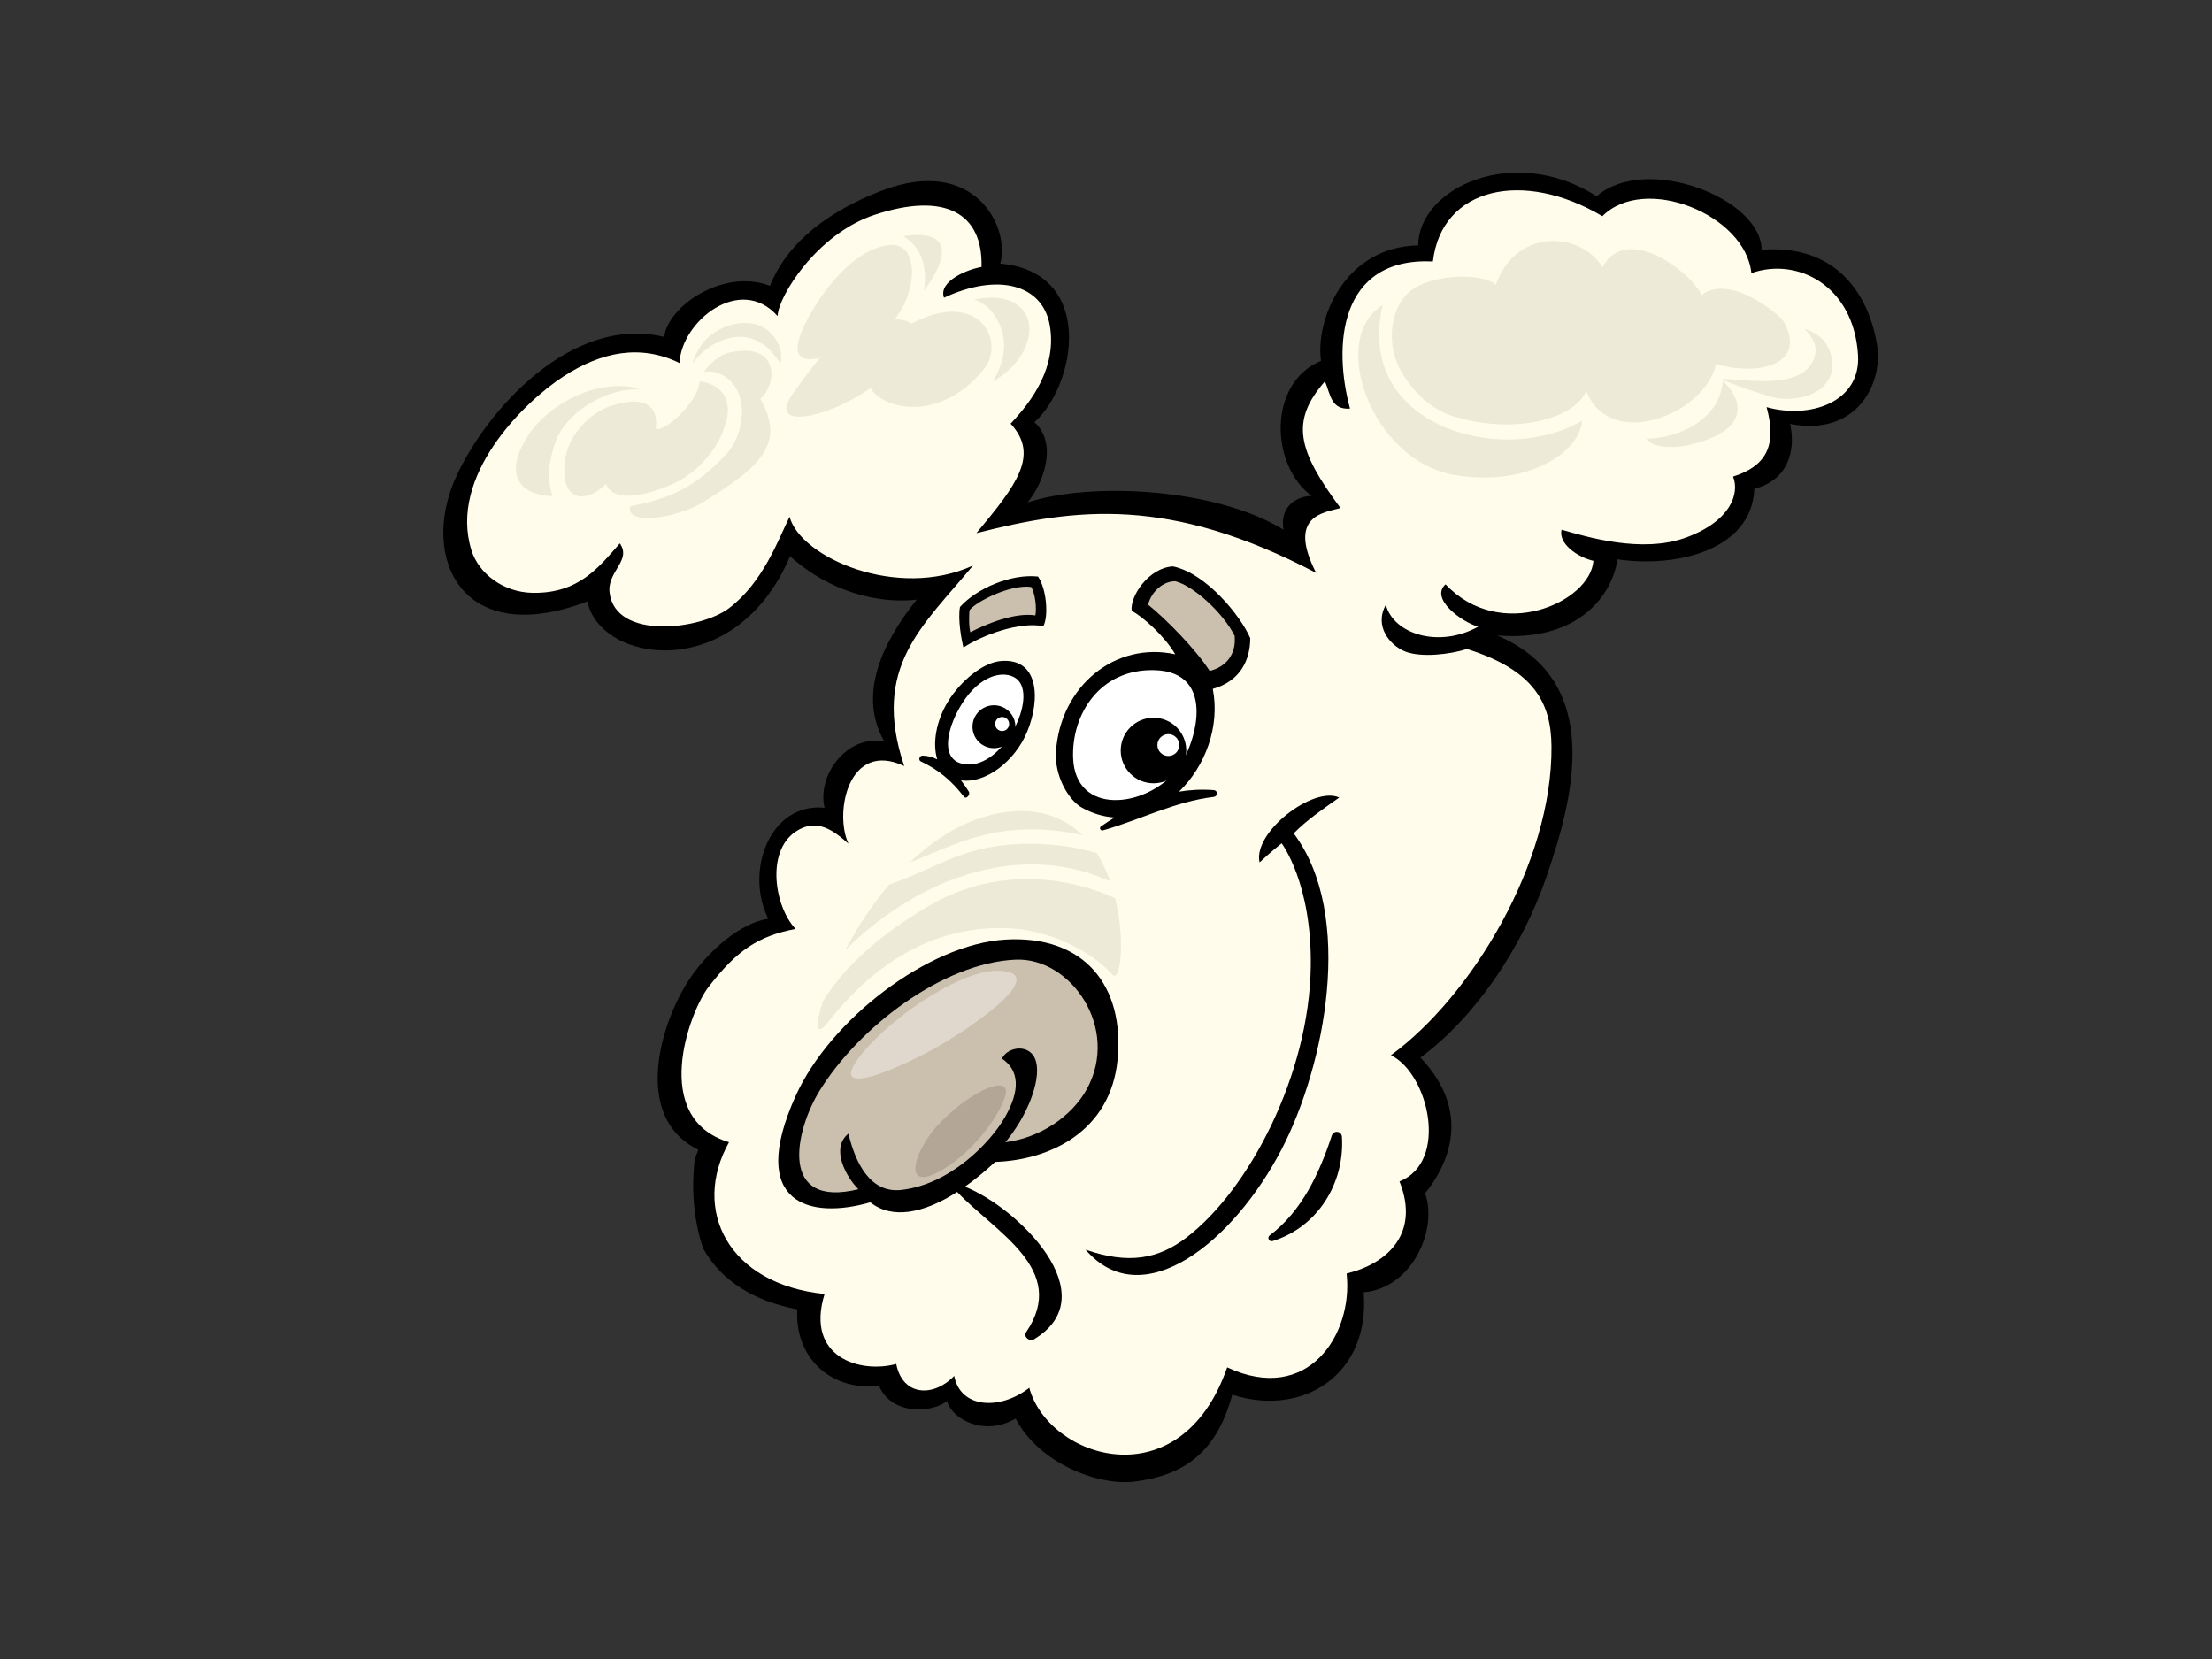 <?xml version="1.0" encoding="utf-8"?>
<!-- Generator: Adobe Illustrator 17.0.0, SVG Export Plug-In . SVG Version: 6.00 Build 0)  -->
<!DOCTYPE svg PUBLIC "-//W3C//DTD SVG 1.1//EN" "http://www.w3.org/Graphics/SVG/1.1/DTD/svg11.dtd">
<svg version="1.1" id="Layer_1" xmlns="http://www.w3.org/2000/svg" xmlns:xlink="http://www.w3.org/1999/xlink" x="0px" y="0px"
	 width="800px" height="600px" viewBox="0 0 800 600" enable-background="new 0 0 800 600" xml:space="preserve">
<rect x="0" y="0" width="800" height="600" fill="#333333" stroke="none"/>
<g>
	<path fill-rule="evenodd" clip-rule="evenodd" d="M678.844,124.677c-2.83-17.39-14.144-36.551-41.742-34.346
		c0-18.493-41.742-34.87-59.644-19.361c-30.18-19.208-64.522-2.831-64.522,17.777c-26.946,0.526-37.268,27.215-35.173,41.754
		c-19.313,8.011-18.413,37.75-3.391,48.864c-4.516,0-11.712,3.096-10.189,12.218c-24.094-14.928-69.241-17.51-92.551-9.868
		c5.725-6.801,11.06-21.398,2.468-29.002c15.25-13.675,22.136-54.303-12.336-57.378c3.689-13.339-9.433-39.343-43.134-26.286
		c-18.272,7.08-33.61,18.037-40.157,34.306c-17.026-6.454-37.018,7.522-38.258,18.502c-33.8-8.19-64.755,27.064-75.504,51.141
		c-12.775,28.624,2.151,61.913,47.742,44.498c4.492,22.363,53.51,30.102,73.284-16.332c10.644,9.702,27.304,17.623,45.797,15.716
		c-9.367,11.722-22.574,32.343-11.728,51.214c-13.642-2.439-24.396,12.393-21.59,24.058c-19.782-2.033-28.977,23.059-20.364,40.106
		c-9.862,1.507-21.386,11.23-28.498,21.863c-10.326,15.42-20.999,49.913,3.216,61.702c-0.492,1.198-0.942,2.439-1.343,3.692
		c-1.282,11.545-0.183,22.254,3.082,32.025c6.742,11.937,18.401,18.96,34.037,22.012c-0.961,16.9,11.352,29.463,29.612,27.766
		c4.662,10.698,19.345,9.674,24.584,5.34c1.495,6.423,13.284,13.066,24.779,6.382c8.424,16.328,30.066,24.266,42.566,22.83
		c21.131-2.432,30.772-13.355,35.792-31.466c25.655,8.283,49.917-7.393,47.506-37.02c17.711-1.534,26.892-22.948,22.21-35.791
		c6.551-8.136,18.495-27.894-1.684-49.099c19.618-14.499,36.673-39.232,45.77-65.956c9.098-26.723,21.323-69.936-18.001-86.725
		c27.384,2.29,41.065-12.515,43.535-27.533c20.6,3.101,48.574-2.987,49.462-25.5c11.772-3,15.163-13.156,12.954-23.452
		C671.469,157.954,681.15,138.844,678.844,124.677z"/>
	<path fill-rule="evenodd" clip-rule="evenodd" fill="#FFFCEB" d="M256.259,356.94c-6.95,8.989-21.262,47.521,7.4,56.149
		c-13.652,24.4-0.385,51.364,34.557,54.908c-7.093,23.021,13.01,28.84,25.914,25.298c2.396,11.859,13.646,12.004,20.976,4.316
		c2.144,11.621,16.286,12.689,27.152,4.318c6.86,25.561,54.69,41.149,71.568-7.4c29.263,13.652,45.644-11.985,43.186-33.936
		c14.764-3.549,26.623-14.507,19.132-33.316c17.825-7.057,10.673-38.774-3.084-45.656c28.847-21.02,58.413-69.349,58.051-111.717
		c-0.137-15.913-6.462-27.568-30.548-35.183c-6.208,1.976-16.572,3.181-22.37,0.904c-5.455-2.148-11.321-9.142-6.988-16.887
		c2.762,10.545,19.141,15.828,33.407,7.906c-5.813-1.585-17.615-10.103-11.814-15.317c19.895,21.138,52.346,6.471,53.476-8.489
		c-5.926-1.409-12.71-6.256-11.52-11.255c8.979,2.51,29.009,8.731,45.099,2.798c16.078-5.926,19.372-15.901,16.929-22.015
		c11.57-3.668,16.086-10.723,12.138-25.111c15.643,4.36,34.126-1.73,33.056-18.88c-1.583-25.363-22.193-35.4-38.568-29.589
		c-2.117-21.134-38.572-35.931-53.895-20.604c-28.532-16.91-58.12-10.57-61.291,16.376c-34.344-1.583-36.03,31.035-29.971,53.222
		c-6.92,0.475-7.045-5.113-9.065-9.87c-12.617,14.419-9.912,24.932,5.619,45.843c-6.149,1.675-19.351,2.794-8.817,23.435
		c-53.311-27.947-87.062-23.435-122.854-14.369c14.51-17.451,22.898-28.199,12.359-39.589c7.759-8.192,16.769-20.427,14.188-35.475
		c-2.582-15.045-18.916-19.13-38.275-10.082c-2.176-6.111,9.004-10.406,13.574-11.108c0.523-19.437-13.114-27.259-38.576-18.907
		c-20.972,6.88-34.952,29.56-35.177,36.656c-13.541-15.256-34.824,1.94-35.467,16.982c-13.896-6.777-27.949-4.299-42.141,4.951
		c-14.188,9.241-41.471,35.936-33.121,62.741c2.607,8.375,11.44,15.27,22.212,15.428c16.614,0.235,23.814-9.208,31.466-17.896
		c4.379,6.304-4.684,10.105-3.702,17.896c2.176,17.16,32.906,13.336,43.188,5.548c12.437-9.407,18.001-25.267,21.899-33.066
		c3.856,14.661,38.877,30.175,66.338,17.64c-18.001,21.777-36.924,36.614-24.882,72.51c-20.204-9.456-25.366,16.986-20.164,28.065
		c-5.314-4.644-11.424-9.519-19.126-4.32c-10.784,7.282-7.549,27.209,0,35.17C274.092,338.563,266.442,343.766,256.259,356.94z"/>
	<path fill-rule="evenodd" clip-rule="evenodd" d="M452.166,230.796c-3.383-7.9-15.802-23.417-27.934-25.958
		c-8.716,0.461-15.599,10.704-14.957,16.082c3.816,1.921,11.895,9.054,15.762,15.714c-21.687-4.707-41.439,11.377-43.133,35.08
		c-0.618,8.667,4.417,17.665,9.475,20.438c3.906,2.14,7.846,3.25,11.703,3.511c-1.64,1.017-3.271,2.092-4.904,3.225
		c-0.795,0.547-0.107,1.667,0.75,1.423c13.61-3.883,25.733-10.36,40.014-12.098c1.552-0.189,1.606-2.336,0-2.458
		c-4.394-0.332-8.546-0.107-12.535,0.557c9.393-9.071,14.911-23.406,12.214-37.172C448.782,246.319,452.166,238.415,452.166,230.796
		z"/>
	<path fill-rule="evenodd" clip-rule="evenodd" fill="#CBBFAE" d="M446.522,229.953c-4.234-8.464-14.953-18.06-21.445-19.753
		c-4.232,0-8.466,3.385-9.876,8.464c6.599,5.329,17.137,16.03,22.292,23.987C443.263,241.236,447.163,236.838,446.522,229.953z"/>
	<path fill-rule="evenodd" clip-rule="evenodd" fill="#FFFFFF" d="M388.113,274.255c0.866,20.709,25.962,18.058,37.247,4.512
		c6.832-8.197,15.519-35.833-7.9-36.402C397.597,241.887,387.453,258.554,388.113,274.255z"/>
	<path fill-rule="evenodd" clip-rule="evenodd" d="M361.764,239.096c-6.343,0.633-14.205,7.032-18.847,14.518
		c-4.396,7.105-5.725,15.245-3.952,21.022c-1.663-0.82-3.429-1.324-5.279-1.362c-1.167-0.023-1.663,1.64-0.641,2.119
		c6.242,2.928,11.009,6.826,15.582,12.761c0.828,1.07,2.415-0.797,1.751-1.862c-0.814-1.312-1.766-2.708-2.832-4.083
		c8.865,1.318,19.561-6.91,23.967-17.629C376.454,252.55,375.595,237.708,361.764,239.096z"/>
	<path fill-rule="evenodd" clip-rule="evenodd" fill="#FFFFFF" d="M351.728,249.531c-6.87,7.097-13.892,24.155-3.864,26.66
		c13.755,3.443,27.308-22.569,20.421-30.098C365.609,243.166,358.613,242.44,351.728,249.531z"/>
	<path fill-rule="evenodd" clip-rule="evenodd" d="M484.368,288.437c-5.804,4.085-11.819,8.171-16.479,12.971
		c22.233,29.686,11.159,84.285-4.32,114.141c-17.469,33.688-50.458,60.282-70.954,36.407c15.651,5.451,26.402,3.294,36.402-4.32
		c22.74-17.322,44.489-58.963,45.042-98.103c0.419-30.138-10.54-44.542-10.54-44.542s-4.085,3.223-7.972,6.904
		C452.986,301.116,474.912,284.138,484.368,288.437z"/>
	<path fill-rule="evenodd" clip-rule="evenodd" d="M363.557,339.818c-27.945,1.68-63.41,29.017-75.832,56.609
		c-17.688,39.314,5.535,44.639,27.035,38.406c7.73,6.155,19.052,4.181,31.41-3.754c13.841,14.64,40.333,28.025,24.97,50.691
		c-1.159,1.709,1.209,3.574,2.788,2.626c26.688-16.044-6.149-47.826-24.951-55.215c3.591-2.535,7.251-5.521,10.921-8.966
		c20-0.643,41.796-11.186,44.286-36.976C406.767,356.581,392.152,338.098,363.557,339.818z"/>
	<path fill-rule="evenodd" clip-rule="evenodd" fill="#CBBFAE" d="M393.012,393.99c12.218-22.114-5.796-47.784-25.691-46.92
		c-26.419,1.141-56.863,24.562-70.963,47.506c-8.844,14.402-14.919,42.623,14.1,35.526c-4.513-4.51-10.169-14.907-3.609-20.101
		c2.535,10.646,7.909,21.619,19.126,20.358c17.589-1.972,32.206-17.024,37.58-26.484c5.371-9.458,5.188-16.696-1.175-21.02
		c2.079-4.492,10.631-5.64,12.351,1.242c1.72,6.881-3.221,19.561-11.117,28.992C375.813,411.617,387.476,404.001,393.012,393.99z"/>
	<path fill-rule="evenodd" clip-rule="evenodd" fill="#EDEBD7" d="M361.329,300.872c9.75-1.558,20.312-1.118,30.087,1.173
		c-6.708-6.603-16.307-10.393-29.885-7.982c-12.382,2.205-23.249,9.048-32.418,17.81
		C339.619,307.708,349.718,302.726,361.329,300.872z"/>
	<path fill-rule="evenodd" clip-rule="evenodd" fill="#EDEBD7" d="M387.331,306.396c-13.28-2.155-27.649-1.694-40.378,3.048
		c-8.617,3.204-16.692,7.553-25.366,10.434c-6.464,7.654-11.814,16.027-15.929,23.799c8.979-9.056,19.736-16.572,29.539-21.508
		c18.703-9.429,40.293-12.824,60.448-5.767c2.01,0.702,3.94,1.533,5.867,2.353c-1.255-3.559-2.87-7.021-4.881-10.2
		C393.604,307.635,390.502,306.905,387.331,306.396z"/>
	<path fill-rule="evenodd" clip-rule="evenodd" fill="#EDEBD7" d="M397.159,322.367c-19.614-6.866-40.981-5.977-59.373,4.238
		c-14.14,7.856-30.953,20.337-40.155,35.509c-2.807,8.594-2.481,12.927,1.413,8.054c8.15-10.179,29.663-36.072,65.691-34.447
		c17.631,0.801,32.048,10.417,37.653,16.822c2.663,3.044,4.776-11.989,0.942-27.663
		C401.309,323.971,399.272,323.103,397.159,322.367z"/>
	<g>
		<path fill-rule="evenodd" clip-rule="evenodd" fill="#EDEBD7" d="M264.262,122.178c8.274-1.667,14.203,3.031,17.936,9.391
			c0.116-0.591,0.313-1.185,0.353-1.758c0.418-6.612-6.075-15.935-18.59-12.145c-8.449,2.556-11.878,8.544-13.568,13.814
			C253.823,126.849,258.691,123.3,264.262,122.178z"/>
		<path fill-rule="evenodd" clip-rule="evenodd" fill="#EDEBD7" d="M201.139,159.272c3.813-10.13,18.188-19.136,30.207-18.384
			c-1.585-0.66-3.441-1.114-5.701-1.219c-17.066-0.753-30.054,10.946-34.138,17.072c-10.276,15.399-3.01,22.311,8.377,22.721
			C197.538,173.163,198.604,165.991,201.139,159.272z"/>
		<path fill-rule="evenodd" clip-rule="evenodd" fill="#EDEBD7" d="M274.942,144.226c6.611-5.825,6.588-20.602-10.947-16.763
			c-3.862,0.845-7.042,3.847-9.468,7.063c3.896-0.662,7.753,0.717,10.826,4.646c5.478,7.011,2.796,19.219-2.661,25.073
			c-12.842,13.784-22.881,16.425-34.739,18.859c-1.879,7.076,16.626,4.371,26.124-1.377
			C276.788,167.969,283.666,159.535,274.942,144.226z"/>
		<path fill-rule="evenodd" clip-rule="evenodd" fill="#EDEBD7" d="M246.68,173.273c9.512-5.813,14.182-14.59,15.27-18.817
			c2.956-7.053,1.305-15.126-8.93-16.585c-0.149,7.295-13.233,19.04-15.92,17.108c0.652-2.544,1.127-13.934-16.309-8.125
			c-7.412,2.472-14.762,10.253-16.151,18.102c-2.871,16.24,6.641,17.827,14.583,10.099
			C222.374,183.84,241.058,176.71,246.68,173.273z"/>
		<path fill-rule="evenodd" clip-rule="evenodd" fill="#EDEBD7" d="M369.79,111.978c-4.013-4.684-10.971-4.911-17.448-3.692
			c2.83,1.051,5.39,2.788,7.37,5.789c5.318,8.104,3.96,16.295-0.69,23.938C371.563,130.81,375.367,118.491,369.79,111.978z"/>
		<path fill-rule="evenodd" clip-rule="evenodd" fill="#EDEBD7" d="M334.197,105.055c6.836-9.019,11.947-21.19-4.616-20.003
			c-1.011,0.072-1.965,0.206-2.926,0.34C333.943,89.732,335.24,97.334,334.197,105.055z"/>
		<path fill-rule="evenodd" clip-rule="evenodd" fill="#EDEBD7" d="M329.65,117.074c-1.476-1.102-3.582-1.617-6.134-1.589
			c8.232-9.843,9.292-28.305-2.176-26.825c-12.842,1.659-23.373,16.471-27.794,24.077c-8.956,15.424-4.93,18.596,3.101,16.639
			c-3.895,4.337-6.675,8.72-8.789,11.436c-10.622,13.66,5.687,10.993,17.825,4.928c2.972-1.488,6.126-3.338,9.182-5.386
			c4.203,7.557,24.807,12.84,40.899-6.755C364.032,123.53,353.937,104.055,329.65,117.074z"/>
	</g>
	<path fill-rule="evenodd" clip-rule="evenodd" fill="#EDEBD7" d="M620.616,131.745c17.016,4.556,32.866-0.728,24.413-15.523
		c-1.396-2.443-19.549-17.436-29.589-9.511c-3.706-7.949-26.946-26.417-35.929-10.038c-6.87-12.153-30.648-15.325-38.572,6.34
		c-4.227-4.226-22.719-4.226-30.646,2.115c-7.934,6.349-7.578,17.81-6,23.311c2.857,9.967,12.336,19.053,19.763,21.59
		c21.663,7.398,44.893,2.247,49.646-8.648C582.152,163.249,616.496,150.039,620.616,131.745z"/>
	<path fill-rule="evenodd" clip-rule="evenodd" fill="#EDEBD7" d="M662.39,129.172c-1.272-6.057-5.397-8.951-9.858-10.248
		c2.975,2.853,4.833,6.126,3.826,9.776c-3.368,12.245-22.982,8.844-33.177,8.262c0,0.156-0.046,0.294-0.055,0.452
		c2.462,1.041,8.504,3.469,16.771,5.895C650.823,146.522,664.963,141.38,662.39,129.172z"/>
	<path fill-rule="evenodd" clip-rule="evenodd" fill="#EDEBD7" d="M623.08,137.825c-1.015,12.954-14.316,20.469-27.358,20.858
		c1.755,3.505,10.15,3.589,16.547,1.923C636.574,154.266,627.421,141.479,623.08,137.825z"/>
	<path fill-rule="evenodd" clip-rule="evenodd" fill="#EDEBD7" d="M500.062,110.357c-19.86,12.195-4.011,56.05,25.58,61.333
		c26.934,4.81,45.965-8.453,46.495-19.547C543.605,169.049,489.712,154.254,500.062,110.357z"/>
	<path fill-rule="evenodd" clip-rule="evenodd" fill="#E0D8CD" d="M309.893,383.536c9.53-13.616,36.339-32.446,50.613-32.446
		c20.806,0-9.082,20.762-23.36,28.551C322.871,387.431,300.808,396.513,309.893,383.536z"/>
	<path fill-rule="evenodd" clip-rule="evenodd" fill="#B3A696" d="M340.845,405.138c11.813-11.539,24.722-16.484,22.801-9.067
		c-1.921,7.419-12.876,22.311-25.273,28.3C325.976,430.359,331.101,414.655,340.845,405.138z"/>
	<path fill-rule="evenodd" clip-rule="evenodd" d="M485.327,411.147c-0.132-2.146-3.008-2.476-3.673-0.456
		c-4.413,13.484-10.787,27.312-22.433,36.089c-1.072,0.805-0.221,2.466,1.057,2.067C476.428,443.84,486.359,428.051,485.327,411.147
		z"/>
	<path fill-rule="evenodd" clip-rule="evenodd" d="M429.029,271.432c0,6.546-5.306,11.852-11.852,11.852
		c-6.549,0-11.855-5.306-11.855-11.852c0-6.546,5.306-11.852,11.855-11.852C423.723,259.58,429.029,264.886,429.029,271.432z"/>
	<path fill-rule="evenodd" clip-rule="evenodd" d="M367.23,262.826c0,4.286-3.471,7.759-7.755,7.759
		c-4.288,0-7.763-3.473-7.763-7.759c0-4.287,3.475-7.761,7.763-7.761C363.759,255.066,367.23,258.539,367.23,262.826z"/>
	<circle fill-rule="evenodd" clip-rule="evenodd" fill="#FFFFFF" cx="422.54" cy="269.458" r="3.952"/>
	<path fill-rule="evenodd" clip-rule="evenodd" fill="#FFFFFF" d="M364.976,261.836c0,1.404-1.137,2.542-2.537,2.542
		c-1.406,0-2.542-1.139-2.542-2.542c0-1.402,1.137-2.539,2.542-2.539C363.839,259.298,364.976,260.435,364.976,261.836z"/>
	<path fill-rule="evenodd" clip-rule="evenodd" d="M348.428,234.187c-0.66-2.621-2.075-10.158-1.232-14.674
		c6.176-6.858,18.575-12.05,28.22-11.005c3.086,4.482,3.875,14.341,1.915,17.97C368.954,224.719,355.388,229.59,348.428,234.187z"/>
	<path fill-rule="evenodd" clip-rule="evenodd" fill="#CBBFAE" d="M350.942,228.656c-0.545-1.739-0.566-6.597-0.252-8.041
		c2.514-3.185,14.997-9.383,22.263-8.335c1.381,2.195,2.047,7.438,1.505,10.288C367.12,221.401,356.706,225.608,350.942,228.656z"/>
</g>
</svg>
